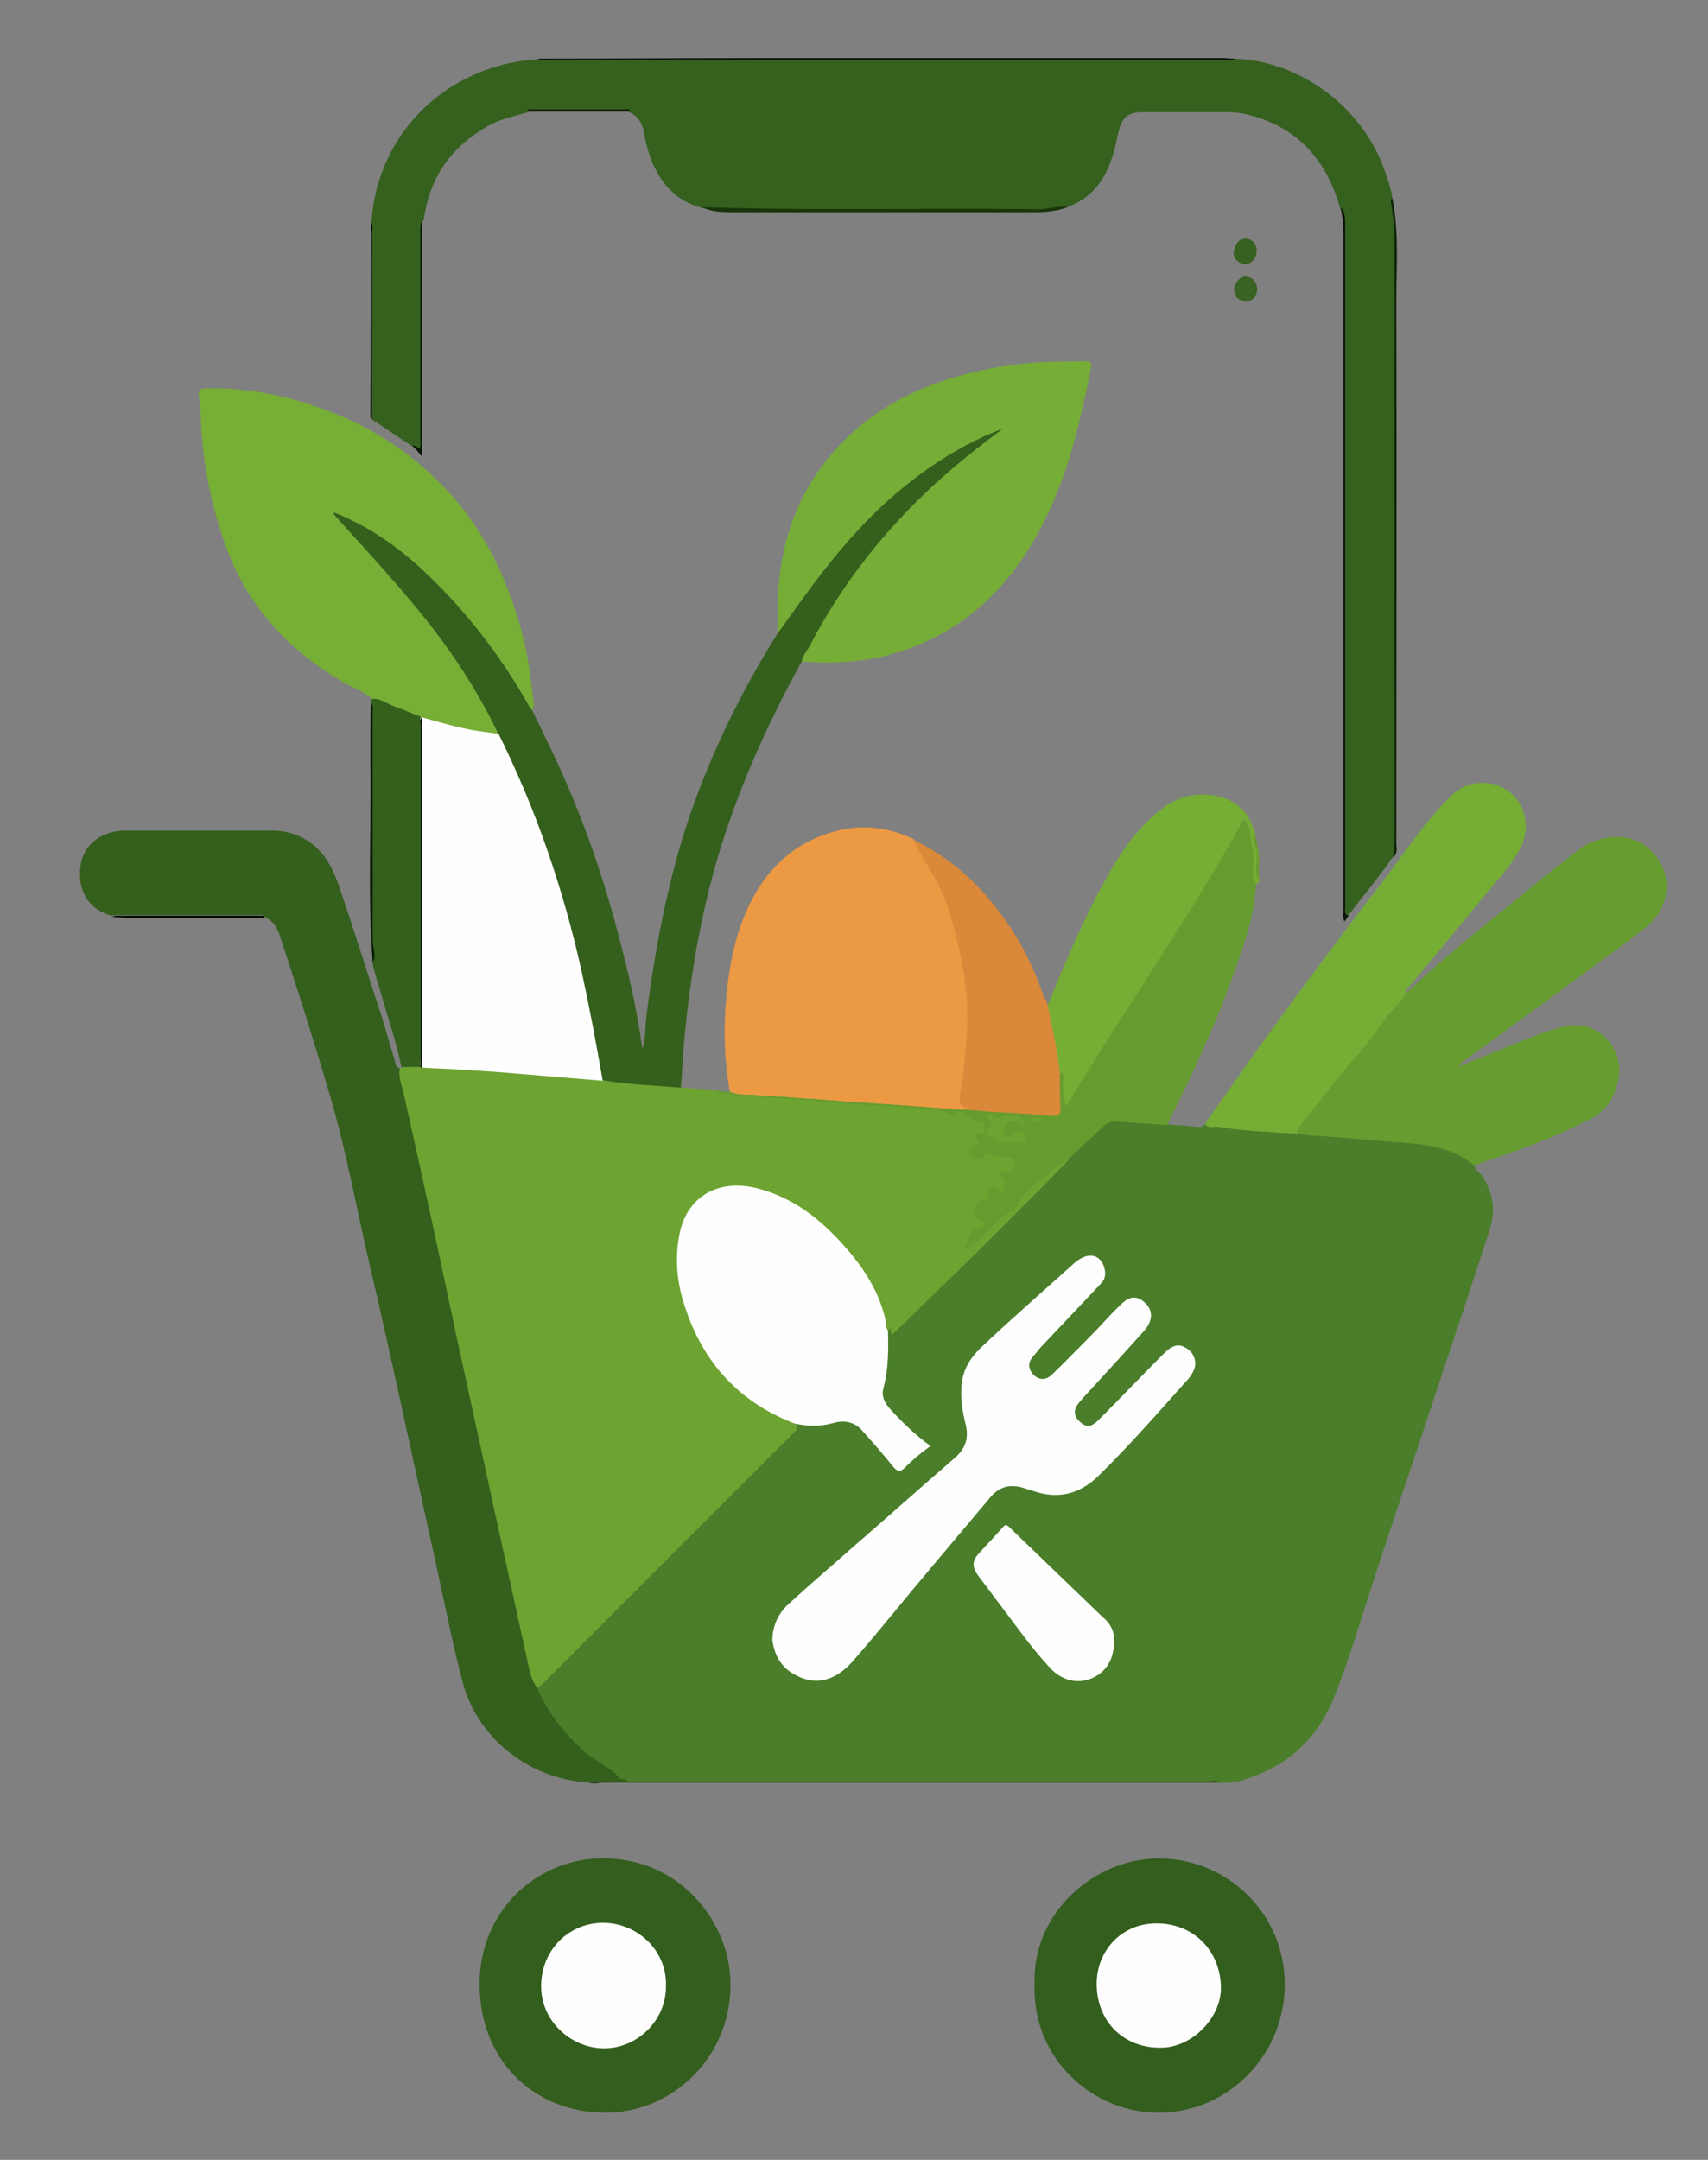 <?xml version="1.0" encoding="utf-8"?>
<!-- Generator: Adobe Illustrator 24.1.2, SVG Export Plug-In . SVG Version: 6.00 Build 0)  -->
<svg version="1.1" id="Calque_1" xmlns="http://www.w3.org/2000/svg" xmlns:xlink="http://www.w3.org/1999/xlink" x="0px" y="0px"
	 viewBox="0 0 297 375.5" style="enable-background:new 0 0 297 375.5;" xml:space="preserve">
<rect x="0" y="0" width="297" height="375.5" fill="#808080" stroke="none"/>
<style type="text/css">
	.st0{fill:#4A7E2A;}
	.st1{fill:#6DA331;}
	.st2{fill:#35601E;}
	.st3{fill:#345F1D;}
	.st4{fill:#77AE36;}
	.st5{fill:#669C30;}
	.st6{fill:#EC9944;}
	.st7{fill:#76AD36;}
	.st8{fill:#335E1D;}
	.st9{fill:#75AD35;}
	.st10{fill:#669C2F;}
	.st11{fill:#76AD35;}
	.st12{fill:#DA8839;}
	.st13{fill:#0B150A;}
	.st14{fill:#061102;}
	.st15{fill:#18350A;}
	.st16{fill:#0F2205;}
	.st17{fill:#1F380E;}
	.st18{fill:#081D05;}
	.st19{fill:#376120;}
	.st20{fill:#051702;}
	.st21{fill:#396223;}
	.st22{fill:#041503;}
	.st23{fill:#050D00;}
	.st24{fill:#13200B;}
	.st25{fill:#FEFEFE;}
	.st26{fill:#021301;}
</style>
<g>
	<path class="st0" d="M203.3,195.5c1.6,0.1,3.2,0.2,4.7,0.4c0.6,0.1,1.2,0,1.6-0.5c2.7-0.2,5.3,0.5,8,0.7c2.6,0.2,5.3,0.3,7.9,0.6
		c4.7,0.4,9.5,0.7,14.3,1.1c2.8,0.2,5.6,0.4,8.4,0.8c2.6,0.4,5,1.1,7.1,2.7c0.5,0.4,1,0.7,1.1,1.3c0.1,0.8,0.8,1.2,1.3,1.8
		c2,3,2.4,6.2,1.3,9.5c-3.5,10.8-7.1,21.6-10.7,32.4c-3.3,10-6.7,19.9-9.9,29.9c-2.1,6.4-4,12.9-6.5,19.1
		c-3.1,7.5-8.7,12.3-16.6,14.4c-1,0.3-2,0.2-3,0.3c-0.5-0.2-1.1-0.1-1.6-0.1c-33.6,0-67.1,0-100.7,0c-1.6,0.2-2.6-0.9-3.8-1.6
		c-2.6-1.6-5-3.6-7.2-5.8c-2.2-2.3-3.9-4.9-5.3-7.7c-0.2-0.4-0.4-0.8-0.3-1.2c0.3-0.8,1-1.2,1.5-1.8c13.8-13.8,27.6-27.7,41.5-41.5
		c0.5-0.5,0.9-0.9,1.4-1.4c0.5-0.4,0.6-1,0.6-1.6c0.4-0.2,0.7-0.2,1.1-0.1c1.8,0.3,3.6,0.2,5.4-0.2c2.4-0.6,4.4,0.1,6.1,1.8
		c1.6,1.7,3,3.6,4.5,5.3c1,1.1,1.3,1.2,2.4,0.1c0.8-0.7,1.5-1.5,2.4-2.1c0.9-0.6,0.8-1.1,0-1.7c-1.8-1.4-3.3-3.1-5-4.7
		c-1.6-1.6-2.3-3.4-1.7-5.6c0.8-2.9,0.5-5.8,0.6-8.7c0.2-0.4,0.2-1.3,0.9-0.5c0.3,0.4,0.4,0.1,0.6,0c0.2-0.2,0.4-0.3,0.6-0.5
		c10-9.6,19.8-19.4,29.5-29.2c1.9-2.1,4.2-3.8,6.1-5.8c0.9-0.9,2-1.1,3.1-0.9c2.5,0.3,5,0.2,7.4,0.6
		C202.6,195.2,203,195.3,203.3,195.5z"/>
	<path class="st1" d="M138.2,247.5c0.3,0.4,0.7,0.8,0.1,1.3c-0.3,0.3-0.7,0.7-1,1c-14.2,14.2-28.5,28.5-42.7,42.7
		c-0.3,0.3-0.7,0.6-1.1,0.9c-0.9-0.3-1.1-1.1-1.3-1.8c-1.3-4-2-8.1-2.9-12.2c-3.3-14.8-6.4-29.6-9.6-44.4
		c-2.9-13.1-5.7-26.3-8.5-39.4c-0.6-2.6-1.3-5.3-1.8-7.9c-0.1-0.7-0.6-1.5,0.3-2c0.1,0,0.2-0.1,0.4-0.1c1-0.7,2.1-0.4,3.1-0.4
		c0.2,0,0.4,0,0.6,0c4.4,0.1,8.8,0.4,13.2,0.7c4.6,0.3,9.3,0.7,13.9,1.1c1.4,0.1,2.8,0.4,4.3,0.4c3.3,0.5,6.6,0.7,10,0.9
		c1.2,0.1,2.4,0.1,3.5,0.8c2.2,0.2,4.5,0.2,6.7,0.6c0.5,0.5,1.2,0.3,1.8,0.3c5.6,0.2,11.1,0.8,16.6,1.2c3.7,0.2,7.4,0.6,11.1,0.8
		c2.9,0.1,5.8,0.3,8.7,0.7c1.2,0.2,2.4,0.5,3.7,0.2c0.5-0.1,1,0.1,1.3,0.5c0.6,0.6,1.2,1,2,1.2c0.5,0.2,0.9,0.5,1.1,1.1
		c0.1,0.3,0.1,0.7,0,0.8c-1.6,0.7-0.3,2.4-1.3,3.3c-0.2,0.2-0.8,0.1-0.6,0.7c0.1,0.4,0.6,0.6,0.9,0.4c1.5-0.8,2.9-0.1,4.3,0
		c1,0,1.9,0.3,2.1,1.3c0.3,1-0.3,1.7-1.3,2c-0.5,0.1-0.5,0.3-0.4,0.8c0.1,0.6,0,1.2-0.1,1.7c-0.1,0.8-0.5,1.4-1.3,0.6
		c-0.7-0.6-1.3-0.7-1.2,0.5c0,0.7-0.4,1-1,1.2c-1.7,0.6-1.9,1.4-0.5,2.7c0.6,0.6,0.9,1.3,0.1,1.7c-1.4,0.7-2.2,1.9-2.8,3.1
		c1-0.4,1.9-1.3,2.7-2.3c1.4-1.5,2.7-3.2,4.6-4.1c0.2-0.1,0.5-0.3,0.6-0.5c1.7-3.1,4.8-4.8,7.2-7.1c0.6-0.5,1.2-1.3,2.2-0.9
		c-1.4,1.4-2.7,2.8-4.1,4.2c-5.5,5.5-10.9,11-16.5,16.4c-3.4,3.2-6.7,6.6-10.1,9.8c-0.5-0.2-0.1-0.8-0.4-1.1c0,0-0.1,0-0.1,0.1
		c0,0.1-0.1,0.2-0.1,0.3c-0.8-0.1-0.7-0.9-0.8-1.4c-1.5-6.9-5.7-12-10.7-16.6c-3.7-3.4-7.9-5.9-13-6.7c-5.2-0.7-9.2,1.3-10.9,6.2
		c-1.6,4.5-1.2,9.2,0.2,13.6c3,9.4,8.7,16.4,18.1,20.2C137.7,246.9,138.1,246.9,138.2,247.5z"/>
	<path class="st2" d="M214.7,10.2c11.6,0.4,22.5,8.7,26.2,19.8c0.5,1.4,1,2.9,1.2,4.4c-0.4,1.1,0.2,2.2,0.3,3.3
		c0.1,1.3,0.2,2.5,0.2,3.8c0,35,0,70,0,105c0,0.9,0.1,1.8-0.5,2.6c-2.4,3.5-5.1,6.7-7.7,10.1c-0.4,0-0.8,0.1-0.8-0.5
		c0-0.5,0-1,0-1.4c0-39.2,0-78.4,0-117.6c0-1.2,0-2.5-0.6-3.6c-2.3-8.2-7.3-13.9-15.7-16.1c-1.2-0.3-2.4-0.5-3.6-0.5c-5,0-10,0-15,0
		c-2.6,0-3.6,0.9-4.2,3.4c-0.4,1.7-0.7,3.4-1.3,5c-1.3,3.8-3.7,6.7-7.6,8.1c-5.9,1.2-11.8,0.6-17.7,0.7c-13.2,0.1-26.4,0-39.7,0
		c-2.1,0-4.2-0.1-6.3-0.6c-4.4-1.2-7.1-4.3-8.7-8.4c-0.6-1.6-1-3.3-1.3-5c-0.3-1.5-1.1-2.6-2.5-3.2c-0.1-0.2-0.3-0.2-0.6-0.2
		c-5.5,0-10.9,0-16.4,0c-0.2,0-0.4,0-0.5,0.2c-2.5,0.7-5.1,1.2-7.4,2.6c-6.2,3.6-9.8,8.9-10.8,16c0,0.2-0.2,0.4-0.3,0.6
		c-0.4,0.5-0.2,1-0.2,1.5c0,12.1,0,24.1,0,36.2c0,0.6,0.1,1.2-0.1,1.7c-0.6,0.2-0.9-0.5-1.4-0.5c-2.3-1.5-4.6-3.1-6.9-4.6
		c-0.2-0.6-0.1-1.3-0.1-1.9c0-10.2,0-20.5,0-30.7c0-0.6,0.1-1.2-0.1-1.7c1-16.4,14.1-27.6,29-28.4c0.6,0.2,1.2,0.1,1.7,0.1
		c39.3,0,78.5,0,117.8,0C213.6,10.3,214.2,10.4,214.7,10.2z"/>
	<path class="st3" d="M69.5,185.7c-0.3,1.7,0.5,3.3,0.8,4.9c3.2,14.1,6.2,28.2,9.2,42.3c1.6,7.3,3.2,14.7,4.8,22
		c2.5,11.6,5.1,23.2,7.6,34.7c0.3,1.3,0.6,2.7,1.5,3.8c1.8,4.4,4.7,7.9,8.2,11.1c1.9,1.8,4.5,2.6,6.2,4.7c0.3,0.3,1-0.1,1.3,0.4
		c-1.6,0.4-3.2,0.1-4.8,0.2c-0.6,0-1.3-0.1-1.9,0.1c-11.5-0.7-19.7-8.8-21.9-17.3c-1.8-6.7-3.1-13.5-4.6-20.3
		c-1.2-5.5-2.4-10.9-3.6-16.4c-2.6-12-5.2-24-8-35.9c-2.3-9.9-4.1-20-7-29.8c-2.7-9.2-5.6-18.3-8.6-27.4c-0.5-1.6-1.3-2.8-2.9-3.5
		c-0.2-0.4-0.6-0.2-0.9-0.2c-8.2,0-16.4,0-24.6,0c-0.3,0-0.6,0-0.9,0.1c-3.9-1-6-4.3-5.4-8.7c0.5-3.6,3.6-6.1,7.8-6.1
		c7.8,0,15.6,0,23.4,0c1.7,0,3.5-0.1,5.2,0.4c4.7,1.3,7,4.8,8.5,9.1c2.5,7.3,4.8,14.7,7.2,22c0.9,2.7,1.6,5.5,2.5,8.3
		C68.8,184.8,68.7,185.6,69.5,185.7z"/>
	<path class="st4" d="M64.7,121.5c-1.3-1.2-3-1.8-4.5-2.6c-9.9-5.6-17.3-13.5-21.1-24.4C36.8,88,35.4,81.3,35,74.4
		c-0.1-1.8-0.1-3.6-0.4-5.4c-0.2-1.3,0.3-1.5,1.5-1.5c7.6-0.1,14.9,1.5,21.9,4.3c7.6,3,14.2,7.5,19.8,13.5
		c6.4,6.9,10.3,15.1,12.8,24.1c1.1,4,1.7,8.1,2.1,12.1c0.1,0.7,0.3,1.4-0.2,2c-0.8,0.2-0.8-0.5-1.1-0.9c-3.2-5.5-6.9-10.7-11-15.6
		c-6-7.1-12.8-13.3-21.4-17c2,2,3.9,4.3,5.9,6.6c4.6,5.2,9.3,10.4,13.3,16.1c3,4.3,5.8,8.7,8.1,13.3c0.3,0.5,0.9,1.2,0.2,1.8
		c-3.8,0-7.4-1.1-11-2.1c-0.7-0.2-1.4-0.4-2.1-0.7C70.5,124,67.5,123,64.7,121.5z"/>
	<path class="st5" d="M256.3,202.6c-3.5-2.9-7.6-3.6-12-3.9c-5.5-0.4-10.9-1-16.4-1.3c-0.8,0-1.6-0.2-2.4-0.3
		c-0.6-0.9,0.1-1.5,0.6-2.1c3.6-4.7,7.4-9.3,11.2-13.9c1.9-2.3,3.5-4.8,5.4-7.1c0.4-0.5,0.7-1,1.5-1c6.4-6.2,13.4-11.7,20.3-17.3
		c3.4-2.8,6.8-5.5,10.2-8.1c3.3-2.5,8.3-2.8,11.2-0.7c5.1,3.6,5.2,10.5,0.2,14.4c-3.3,2.6-6.8,5.1-10.2,7.6
		c-7.3,5.3-14.5,10.6-21.8,15.9c-0.2,0.1-0.3,0.2-0.4,0.6c3-1.2,5.9-2.4,8.9-3.6c3.2-1.3,6.4-2.7,9.8-3.4c5.1-1.1,9.8,3.4,9.1,8.7
		c-0.5,3.4-2.1,6.1-5.1,7.5C270.1,197.9,263.2,200.3,256.3,202.6z"/>
	<path class="st6" d="M126.9,189.8c-0.9-5.1-1.1-10.2-0.7-15.4c0.4-4.7,1.1-9.4,2.7-13.8c2.8-7.6,7.6-13.5,15.7-15.9
		c4.9-1.5,9.7-1,14.3,1.2c3.1,3.8,5.5,7.9,6.8,12.6c1.1,3.7,2.1,7.5,2.6,11.3c0.7,5.4,0.5,10.8-0.2,16.1c-0.2,1.5-0.3,2.9-0.6,4.4
		c-0.1,0.4-0.2,0.9,0.1,1.2c1.8,1.5,0.1,1.3-0.7,1.5c-5.1-0.5-10.2-0.9-15.3-1.2c-3.5-0.2-7.1-0.5-10.6-0.7c-4.5-0.3-9-0.7-13.4-0.9
		C127.2,190.3,126.9,190.2,126.9,189.8z"/>
	<path class="st7" d="M135.3,110c-0.6-11.3,1.6-21.8,9-30.7c4.8-5.7,10.8-9.8,17.8-12.4c5.9-2.2,11.9-3.4,18.2-3.9
		c2.8-0.2,5.6-0.1,8.4-0.2c0.9,0,1.2,0.2,1,1.2c-1.7,8.5-3.6,17-7.3,24.9c-5.8,12.5-14.7,21.6-28.4,25.1c-4.8,1.2-9.7,1.4-14.7,1
		c-0.4-0.5,0-0.9,0.2-1.3c3.6-6.9,7.6-13.5,12.7-19.4c6-6.9,12.4-13.3,19.8-18.6c0.3-0.2,0.7-0.4,1-0.6c-3.1,1.8-6.3,3.3-9.3,5.2
		c-8,5.1-14.5,11.7-20.3,19.1c-2.4,3.1-4.9,6.2-6.9,9.6C136.4,109.5,136.1,110.1,135.3,110z"/>
	<path class="st3" d="M135.3,110c1.7-2.3,3.3-4.6,5-6.9c5.5-7.5,11.5-14.5,19-20.1c4.6-3.5,9.6-6.4,15.1-8.5
		c-1.4,1.1-2.9,2.2-4.3,3.3c-12.1,9.4-22.1,20.7-29.2,34.3c-0.5,1-1.3,1.8-1.5,2.9c-7.4,13.5-13.4,27.5-16.8,42.5
		c-1.8,8-3,16.1-3.7,24.3c-0.2,2.4-0.3,4.9-0.5,7.3c-4.5-0.4-9.1-0.5-13.6-1.3c-0.6-0.4-0.6-1-0.7-1.5c-2.1-12.9-4.9-25.6-9.2-37.9
		c-2.3-6.5-5-12.9-7.9-19.2c-0.2-0.5-0.6-1-0.4-1.7c-3.7-7.8-8.5-14.9-14-21.6c-4.6-5.6-9.5-10.9-14.3-16.2
		c-0.1-0.1-0.3-0.3-0.2-0.6c5.3,2.1,10,5.2,14.3,9c8,7.2,14.5,15.6,19.8,25c0.1,0.1,0.2,0.2,0.3,0.3c2.3,4.8,4.7,9.5,6.7,14.4
		c4.2,9.9,7.3,20.1,9.8,30.5c1.1,4.5,2,9.1,2.7,14.1c0.6-2.1,0.5-3.9,0.7-5.7c1.5-11.8,3.7-23.5,7.5-34.8
		C123.8,130.6,129,120,135.3,110z"/>
	<path class="st8" d="M105.1,367.3c-11.3,0-21.7-8.2-21.7-22.4c0-12.6,9.7-21.4,20.6-21.8c13.7-0.5,22.6,10.5,23,21.1
		C127.5,357.3,117.1,367.4,105.1,367.3z"/>
	<path class="st8" d="M179.9,344.9c-0.4-12.5,10.5-21.7,21.4-21.8c11.9-0.1,22.1,9.4,22.1,21.9c0,12.1-9.6,22.1-21.6,22.3
		C190.2,367.5,179.4,358,179.9,344.9z"/>
	<path class="st9" d="M244.3,173.1c-1.4,1.7-3,3.3-4.3,5.2c-1.5,2.3-3.3,4.4-5.1,6.4c-3,3.6-5.9,7.3-8.8,11
		c-0.3,0.4-0.6,0.9-0.6,1.4c-4.6-0.3-9.1-0.4-13.6-1.2c-0.8-0.1-1.7,0.4-2.4-0.5c2.8-4,5.6-7.9,8.4-11.9
		c7.3-10.2,14.8-20.2,22.5-30.2c3.9-5.1,7.4-10.5,12-15c2.5-2.5,6.4-2.9,9.4-1.1c3.3,2,4.5,6.4,2.6,10.2c-1.4,2.8-3.6,5.1-5.6,7.5
		c-4.7,5.8-9.5,11.5-14.3,17.3C244.5,172.5,244.4,172.8,244.3,173.1z"/>
	<path class="st10" d="M126.9,189.8c1.6,0.7,3.3,0.5,4.9,0.6c3.4,0.2,6.8,0.5,10.2,0.7c5.3,0.4,10.7,0.9,16,1.2
		c3,0.2,6.1,0.4,9.1,0.6c4.2-0.6,8.3,0.1,12.5,0.4c4.3,0.4,4.2,0.5,4.2-3.8c0-0.8,0-1.7,0-2.5c0.1-0.4,0.1-1,0.6-1
		c0.6,0,0.5,0.7,0.6,1.2c0.1,1.3-0.1,2.6,0.3,4c1.3-2,2.6-3.9,3.7-5.9c3.3-5.9,7.4-11.3,10.9-17c4.9-7.9,9.8-15.8,14.5-23.8
		c0.4-0.7,0.7-2,1.7-1.9c1.1,0.1,1.1,1.4,1.4,2.3c0.7,2.3,0.6,4.6,0.7,7c0,0.7,0.2,1.3,0.2,2c-0.3,5-1.8,9.7-3.5,14.3
		c-3.2,9.2-7.3,18.1-11.7,26.8c-0.1,0.2-0.1,0.4-0.1,0.6c-3-0.2-6-0.4-8.9-0.6c-1-0.1-1.8,0.3-2.5,1c-2,1.9-4.1,3.8-6.1,5.7
		c-1.9,0.5-2.8,2.3-4.4,3.3c-1.8,1.2-3.4,2.7-4.4,4.7c-0.2,0.3-0.5,0.6-0.8,0.8c-2.4,1.2-3.9,3.4-5.7,5.2c-0.9,0.9-2.1,1.1-3.1,1.7
		c0.7-0.7,1.1-1.5,1.4-2.4c0.3-0.8,0.8-1.4,1.7-1.5c0.4,0,0.7-0.2,0.8-0.6c0.1-0.5-0.3-0.6-0.6-0.8c-0.6-0.4-1.4-0.4-1.1-1.6
		c0.3-1,0.5-1.8,1.8-1.8c0.4,0,1.1-0.1,0.8-0.7c-0.5-0.9-0.4-1.2,0.5-1.6c1.2-0.5,1.1,0.6,1.6,1c0,0,0.1,0.1,0.6,0.3
		c-0.7-1.2,0.6-2.2-0.6-3.1c-0.5-0.4-0.1-0.6,0.3-0.7c0.4-0.1,0.8,0,1.1-0.1c0.7-0.2,1-0.8,1-1.5c0-0.7-0.6-1.1-1.2-1.1
		c-1.1,0-2.1,0.1-3-0.5c-0.4-0.3-0.9,0.2-1.3,0.5c-0.8,0.4-1.5,0.3-2.1-0.4c-0.5-0.6-0.3-1.2,0.3-1.4c1.2-0.5,1.2-0.5,0.4-1.5
		c-0.2-0.2-0.4-0.4-0.2-0.7c0.1-0.2,0.4-0.2,0.6-0.1c0.8,0.3,1.1-0.3,1.2-0.9c0.1-0.6-0.4-1.1-0.9-1.1c-1,0-1.6-0.6-2.2-1.3
		c-0.6-0.7-1.5-0.5-2.2-0.2c-0.3,0.1-0.7,0.6-1,0.3c-1.4-1.6-3.4-0.8-5.1-1.1c-3.5-0.5-7.2-0.5-10.8-0.8c-5-0.4-10-0.9-15-1.2
		c-3-0.2-5.9-0.4-8.8-0.7c-0.6-0.1-0.8-0.1-0.1-0.4C125.8,189.8,126.3,189.8,126.9,189.8z"/>
	<path class="st11" d="M218.6,153.8c-1.3-1.2-0.5-2.8-0.6-4.2c-0.2-1.8-0.4-3.6-0.7-5.3c-0.1-0.6-0.4-1.2-1-1.9
		c-9.5,17.2-20.7,33.1-30.9,49.9c-0.7-2-0.5-3.9-0.6-5.7c0-0.1-0.1-0.1-0.1-0.2c-0.1,0.1-0.1,0.2-0.2,0.4c-0.7-0.2-0.7-0.8-0.7-1.3
		c-0.2-3-0.9-5.9-1.6-8.9c-0.2-0.7-0.5-1.4,0.1-2.1c3-7.4,6.1-14.7,10-21.7c2.6-4.7,5.6-9.1,10-12.4c4.2-3.2,10.6-3,13.9,0.5
		c1.1,1.2,1.6,2.6,2.1,4c0,1,0.2,1.9,0.5,2.8l0,0c0.3,1.8-0.1,3.7,0.2,5.5C218.8,153.3,218.7,153.6,218.6,153.8z"/>
	<path class="st12" d="M182.1,174.4c0.8,4.1,1.8,8.1,2.2,12.3c0,2,0,4,0.1,6.1c0,1-0.3,1.3-1.3,1.2c-3.5-0.3-7-0.5-10.4-0.7
		c-1.8-0.1-3.7-0.3-5.5-0.4c0.3-0.1,0.6-0.2,1.1-0.4c-1.6,0-1.5-0.9-1.4-1.9c0.6-3.6,1-7.3,1.2-11c0.5-7-0.9-13.7-2.8-20.4
		c-1.1-4.1-3.3-7.5-5.4-11.1c-0.4-0.7-0.7-1.4-1.1-2.1c6.6,3.1,11.7,7.9,15.9,13.8c3,4.2,5.2,8.7,6.8,13.5
		C181.8,173.7,182,174,182.1,174.4z"/>
	<path class="st3" d="M64.7,121.5c1.3-0.1,2.4,0.7,3.6,1.2c1.7,0.6,3.4,1.4,5.1,2c0,0.1,0,0.2,0,0.3c0.1,18.2,0,36.4,0,54.6
		c0,1.4,0,2.8,0,4.1c0,0.6,0.1,1.3-0.4,1.8c-1.1,0-2.1,0-3.2,0c-0.9-4.4-2.4-8.7-3.6-13c-0.5-1.8-1.2-3.6-1.5-5.5
		c0.4-1.5-0.2-3-0.2-4.6c0-12.9,0-25.8,0-38.7c0-0.6,0.1-1.2-0.1-1.7C64.5,122,64.6,121.8,64.7,121.5z"/>
	<path class="st13" d="M233.1,36c0.9,1,0.8,2.2,0.8,3.4c0,26.8,0,53.7,0,80.5c0,12.6,0,25.2,0,37.8c0,0.6-0.2,1.3,0.6,1.5
		c-0.2,0.3-0.4,0.6-0.7,1c-0.4-0.7-0.2-1.3-0.2-1.8c0-39.1,0-78.1,0-117.2C233.6,39.5,233.5,37.8,233.1,36z"/>
	<path class="st14" d="M214.7,10.2c-0.5,0.4-1.1,0.2-1.7,0.2c-39.2,0-78.4,0-117.5,0c-0.7,0-1.4,0.2-2-0.2c13.1,0,26.3-0.1,39.4-0.1
		c26.7,0,53.4,0,80.1,0C213.6,10.2,214.1,10.2,214.7,10.2z"/>
	<path class="st15" d="M122,36c19.5,0.7,39.1,0.1,58.6,0.4c1.7,0,3.4-0.7,5.1-0.4c-1.8,0.7-3.8,0.9-5.7,0.9c-17.5,0-34.9,0-52.4,0
		C125.7,36.9,123.8,36.9,122,36z"/>
	<path class="st16" d="M242.2,149.1c0.2-1,0.3-2,0.3-3c0-35.1,0-70.2,0-105.3c0-1.6-0.3-3.3-0.5-4.9c-0.1-0.5-0.3-1,0.1-1.5
		c1.2,5.9,0.7,12,0.7,17.9c0.1,31.5,0,63,0,94.4C242.9,147.7,243,148.5,242.2,149.1z"/>
	<path class="st17" d="M102.4,310c2.2-0.6,4.5-0.1,6.7-0.3c18.5,0,37,0,55.5,0c15.2,0,30.5,0,45.7,0c0.6,0,1.3-0.2,1.8,0.2
		c-11.2,0-22.4,0-33.7,0c-24.7,0-49.3,0-74,0C103.8,310.1,103.1,310.1,102.4,310z"/>
	<path class="st18" d="M64.5,122.2c0.5,0.5,0.3,1.1,0.3,1.7c0,12.2,0,24.4,0,36.6c0,1.5-0.1,3.1,0.2,4.6c0.1,0.7,0.3,1.5-0.2,2.1
		c-0.9-11.8-0.2-23.5-0.4-35.3C64.4,128.6,64.4,125.4,64.5,122.2z"/>
	<path class="st19" d="M214.5,44c0.2-1.7,1.1-2.6,2.2-2.5c1.2,0.1,2,1.1,1.8,2.5c-0.1,1.1-1.2,2.1-2.3,1.9
		C215.1,45.6,214.5,44.8,214.5,44z"/>
	<path class="st20" d="M71.7,77.5c0.5-0.1,0.8,0.3,1.2,0.4c0.4-0.4,0.2-0.9,0.2-1.3c0-12,0-23.9,0-35.9c0-0.7,0-1.4,0.1-2
		c0,0,0.1-0.1,0.1-0.1c0,0,0.1,0,0.1,0.1c0,13.4,0,26.8,0,40.7C72.7,78.5,72.2,78,71.7,77.5z"/>
	<path class="st21" d="M218.6,50.4c-0.1,1.2-0.7,2-2,1.9c-1.3,0-2-0.7-2-2c0-1.1,1.1-2.3,2.1-2.2C217.9,48.2,218.6,49.1,218.6,50.4z
		"/>
	<path class="st22" d="M64.5,38.6c0.5,0.6,0.2,1.2,0.2,1.8c0,10.8,0,21.6,0,32.5c-0.4-0.3-0.3-0.7-0.3-1
		C64.5,60.8,64.5,49.7,64.5,38.6z"/>
	<path class="st23" d="M19.5,159.4c0.2-0.1,0.5-0.2,0.7-0.2c8.4,0,16.8,0,25.3,0c0.1,0,0.3,0,0.4,0.1c0,0,0,0.2,0,0.3
		c-7.9,0-15.8,0-23.7,0C21.3,159.5,20.4,159.5,19.5,159.4z"/>
	<path class="st24" d="M91.9,19.4c0,0-0.1,0-0.1-0.1c-0.1-0.1-0.1-0.1-0.1-0.2c0.1,0,0.2-0.1,0.3-0.1c5.8,0,11.6,0,17.4,0
		c0,0,0.1,0,0.1,0.1c0,0.1,0,0.2,0,0.3C103.6,19.4,97.7,19.4,91.9,19.4z"/>
	<path class="st10" d="M218.8,153.1c-0.6-1.8-0.2-3.6-0.2-5.5C219.2,149.4,218.8,151.3,218.8,153.1z"/>
	<path class="st10" d="M218.6,147.7c-0.6-0.9-0.9-1.8-0.5-2.8C218.5,145.8,218.7,146.7,218.6,147.7z"/>
	<path class="st25" d="M134.3,285c0.1-2.7,1.2-4.7,3-6.3c3.7-3.4,7.5-6.6,11.2-9.9c5.9-5.1,11.7-10.3,17.6-15.4
		c1.8-1.6,2.4-3.4,1.8-5.8c-0.6-2.4-1-5-0.6-7.5c0.4-2.7,2-4.7,3.9-6.4c5.1-4.8,10.4-9.4,15.6-14.1c2.4-2.1,4.7-1.6,5.3,1.1
		c0.2,1,0,1.8-0.7,2.5c-3.5,3.7-6.9,7.3-10.4,11c-0.5,0.6-1,1.2-1.5,1.8c-0.9,1.1-0.6,2.2,0.3,3.1c1,0.9,2.1,0.8,3,0
		c2.3-2.2,4.6-4.6,6.9-6.9c1.7-1.7,3.3-3.6,5.1-5.3c1.6-1.6,2.8-1.7,4.2-0.5c1.5,1.3,1.5,3.1,0.1,4.8c-3.3,3.7-6.6,7.3-10,11
		c-0.5,0.5-1,1.1-1.5,1.7c-0.9,1.1-1,2.2,0.1,3.2c1.1,1.1,2,1.1,3.3-0.2c3.8-3.8,7.5-7.7,11.3-11.5c1.7-1.7,2.8-1.9,4.3-0.8
		c1.2,0.9,1.6,2.5,0.9,3.8c-0.3,0.6-0.7,1.2-1.2,1.7c-5,5.6-9.9,11.2-15.3,16.5c-3.3,3.2-7,4.1-11.4,2.6c-0.7-0.2-1.5-0.5-2.3-0.7
		c-2-0.4-3.6,0.1-5,1.7c-4.6,5.5-9.2,10.9-13.7,16.3c-3.4,4.1-6.8,8.3-10.3,12.3c-3.1,3.5-6.5,4.3-10,2.4
		C135.8,289.9,134.6,287.7,134.3,285z"/>
	<path class="st25" d="M138.2,247.5c-10.2-3.9-16.5-11.3-19.5-21.6c-1.1-3.8-1.3-7.7-0.5-11.6c1.4-6.4,6.8-9.4,13.5-7.7
		c6.2,1.6,10.9,5.3,15,9.9c3.4,3.8,6.2,8,7.3,13.1c0.1,0.6,0,1.2,0.4,1.7c0.1,3.4,0.1,6.8-0.8,10.1c-0.4,1.5,0.4,2.7,1.3,3.7
		c2.1,2.3,4.3,4.4,6.9,6.3c-1.7,1.2-3.1,2.4-4.5,3.8c-0.7,0.7-1.2,0.7-1.9-0.1c-1.7-2.1-3.5-4.2-5.4-6.3c-1.3-1.5-3-2-5.1-1.4
		C142.8,248,140.5,248,138.2,247.5z"/>
	<path class="st25" d="M193.7,285.2c0.1,3.2-1.4,5.6-3.9,6.6c-2.4,1-5,0.4-7-1.6c-3.3-3.5-6-7.4-8.9-11.2c-1.3-1.7-2.6-3.5-3.9-5.2
		c-0.9-1.2-1-2.4,0.1-3.6c1.4-1.6,2.9-3.1,4.3-4.7c0.5-0.6,0.8-0.3,1.2,0.1c5.4,5.2,10.7,10.3,16.1,15.5
		C193.1,282.2,193.8,283.7,193.7,285.2z"/>
	<path class="st25" d="M86.7,127.6c6.5,13.1,11.2,26.8,14.4,41.1c1.4,6.4,2.6,12.8,3.7,19.2c-4.8-0.4-9.6-0.8-14.4-1.2
		c-3.3-0.3-6.5-0.5-9.8-0.7c-2.4-0.2-4.9-0.2-7.3-0.4c-0.4-0.4-0.2-0.9-0.2-1.4c0-19.4,0-38.8,0-58.3c0-0.4-0.1-0.9,0.1-1.2
		c0,0,0.1,0,0.1,0c3.3,0.9,6.5,1.9,9.9,2.4C84.5,127.3,85.6,127.4,86.7,127.6z"/>
	<path class="st26" d="M73.4,124.7c0,19.8,0,39.5,0,59.3c0,0.5,0,1.1,0,1.6c-0.1,0-0.2,0-0.3,0c0-19.8,0-39.7,0-59.5
		C73.1,125.6,72.9,125.1,73.4,124.7z"/>
	<path class="st25" d="M115.8,345.2c0.1,5.8-4.6,10.6-10.2,10.9c-5.9,0.3-11.4-4.4-11.5-10.6c-0.1-6.2,4.5-11,10.4-11.2
		C110.6,334.1,116,339,115.8,345.2z"/>
	<path class="st25" d="M190.7,345.1c-0.1-6,4.4-10.7,10.3-10.7c6.3-0.1,11.1,4.5,11.3,10.9c0.2,5.4-5,10.7-10.4,10.7
		C195.5,356.1,190.8,351.6,190.7,345.1z"/>
	<path class="st1" d="M171.5,197.9c-0.3-0.8,0.3-1.1,0.4-1.6c0.1-0.6,0.8-1.1,0.1-1.7c-0.2-0.2-0.5-0.5-0.3-0.8
		c0.3-0.3,0.9-0.3,1.1,0.1c0.5,0.7,0.9,0.5,1.6,0.2c1.8-0.7,3.5-0.1,3.9,1.2c-0.6,0.3-1-0.2-1.4-0.3c-1-0.2-1.8-0.1-2.3,1.1
		c-0.2,0.5-0.2,0.8,0.1,1.2c0.4,0.5,0.9,0.4,1.3,0c0.5-0.4,0.9-0.9,1.7-0.5c0.4,0.2,0.9,0.4,0.7,1.1c-0.2,0.5-0.4,1-1.1,0.8
		c-0.8-0.3-1.6-0.1-2.4-0.1c-0.7-0.1-1.4,0.2-1.9-0.7C172.5,197.1,171.9,197.8,171.5,197.9z"/>
	<path class="st1" d="M181.4,194.3c-0.3,0.9-0.8,1.1-1.5,0.8c-0.3-0.1-0.5-0.4-0.3-0.6C180,194,180.7,194.4,181.4,194.3z"/>
</g>
</svg>

